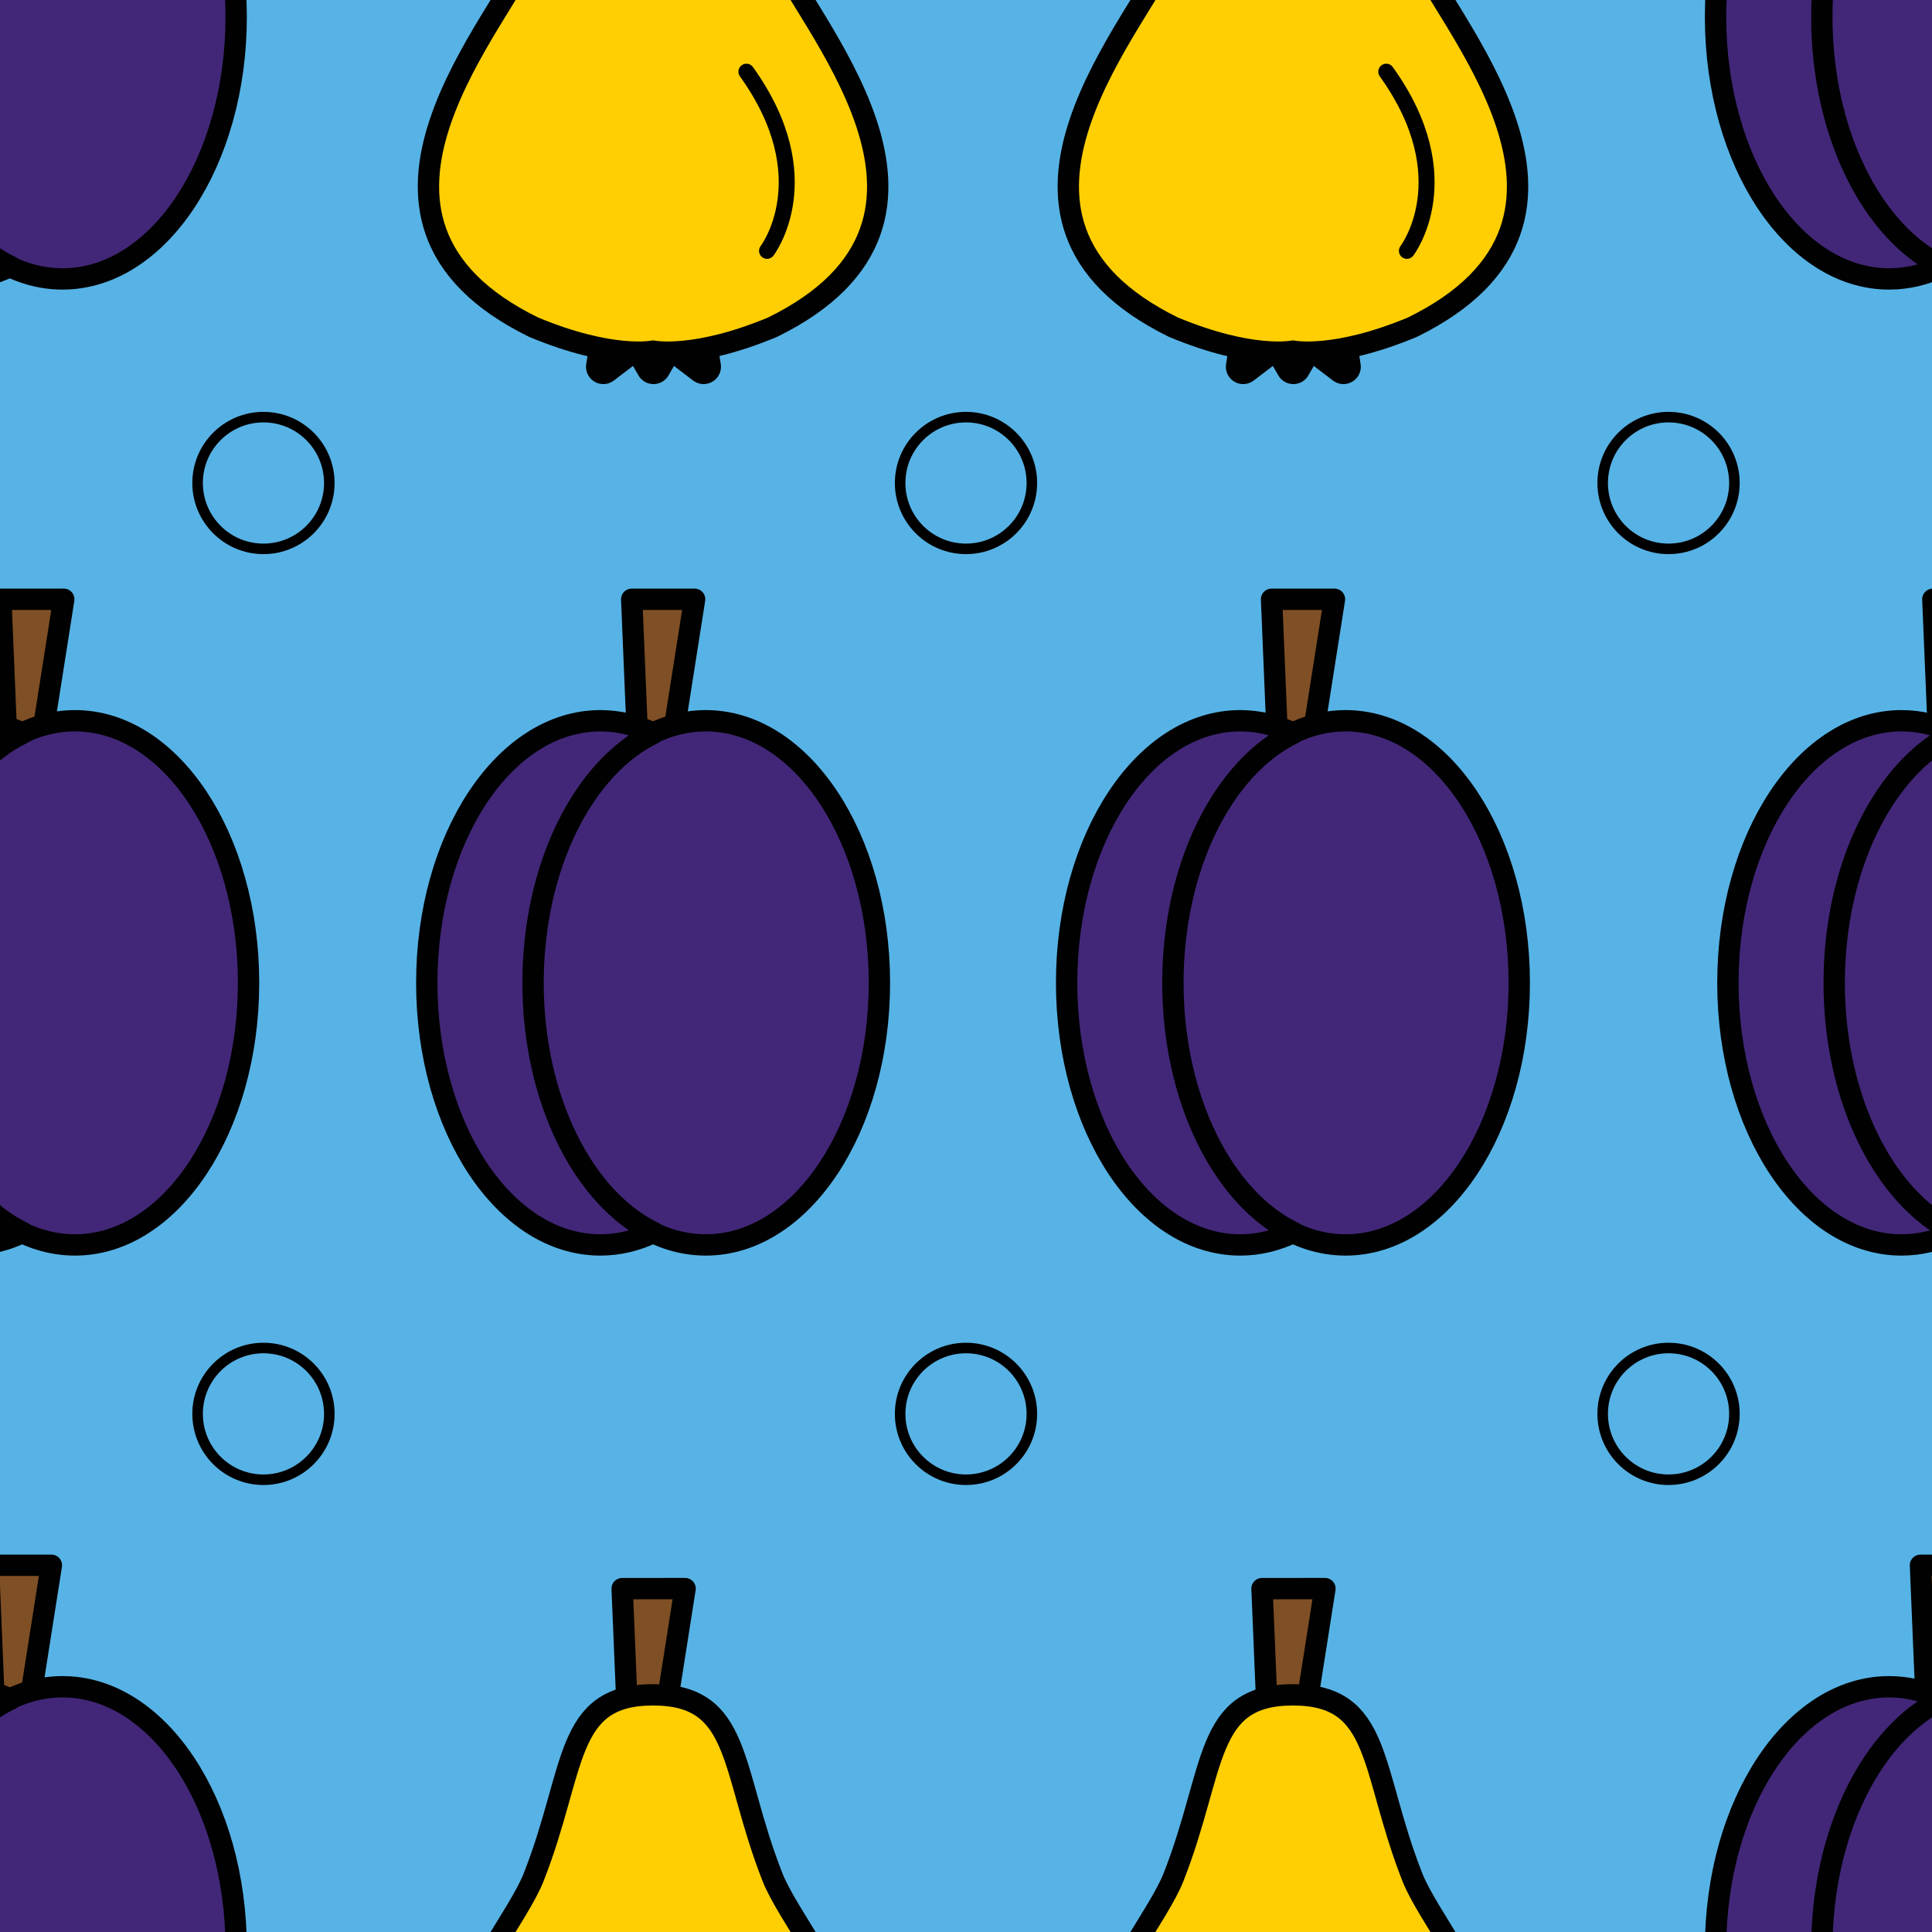 <?xml version="1.0" encoding="utf-8"?>
<!-- Generator: Adobe Illustrator 16.0.0, SVG Export Plug-In . SVG Version: 6.00 Build 0)  -->
<!DOCTYPE svg PUBLIC "-//W3C//DTD SVG 1.1//EN" "http://www.w3.org/Graphics/SVG/1.1/DTD/svg11.dtd">
<svg version="1.1" xmlns="http://www.w3.org/2000/svg" xmlns:xlink="http://www.w3.org/1999/xlink" x="0px" y="0px" width="220px"
	 height="220px" viewBox="0 0 220 220" enable-background="new 0 0 220 220" xml:space="preserve">
<g id="bg" display="none">
	<rect x="-2545.836" y="-681.787" display="inline" fill="#FFFFFF" width="3240.076" height="8444.104"/>
</g>
<g id="Layer_3" display="none">
</g>
<g id="Layer_1">
	<g>
		<defs>
			<rect id="SVGID_617_" x="300" width="220" height="220"/>
		</defs>
		<clipPath id="SVGID_2_">
			<use xlink:href="#SVGID_617_"  overflow="visible"/>
		</clipPath>
		<g clip-path="url(#SVGID_2_)">
			
				<path fill="#7F4F25" stroke="#000100" stroke-width="2.43" stroke-linecap="round" stroke-linejoin="round" stroke-miterlimit="10" d="
				M79.098,68.239l-7.165,0.003l0.758,18.199h0.059c-0.003,0.154,0.021,0.307,0.07,0.457c0.271,0.808,1.233,1.213,2.149,0.906
				c0.673-0.226,1.132-0.772,1.222-1.367l0.043-0.001L79.098,68.239z"/>
			
				<ellipse fill="#422778" stroke="#000100" stroke-width="2.43" stroke-linecap="round" stroke-linejoin="round" stroke-miterlimit="10" cx="80.369" cy="111.918" rx="19.771" ry="29.844"/>
			
				<path fill="#422778" stroke="#000100" stroke-width="2.43" stroke-linecap="round" stroke-linejoin="round" stroke-miterlimit="10" d="
				M60.701,111.918c0-13.295,5.761-24.559,13.72-28.418c-1.908-0.923-3.941-1.426-6.052-1.426c-10.92,0-19.771,13.361-19.771,29.844
				s8.852,29.844,19.771,29.844c2.11,0,4.144-0.501,6.052-1.426C66.461,136.477,60.701,125.214,60.701,111.918z"/>
		</g>
		<g clip-path="url(#SVGID_2_)">
			
				<path fill="#7F4F25" stroke="#000100" stroke-width="2.43" stroke-linecap="round" stroke-linejoin="round" stroke-miterlimit="10" d="
				M7.261,68.239l-7.165,0.003l0.758,18.199h0.059c-0.003,0.154,0.021,0.307,0.07,0.457c0.271,0.808,1.233,1.213,2.149,0.906
				c0.673-0.226,1.132-0.772,1.222-1.367l0.043-0.001L7.261,68.239z"/>
			
				<ellipse fill="#422778" stroke="#000100" stroke-width="2.43" stroke-linecap="round" stroke-linejoin="round" stroke-miterlimit="10" cx="8.532" cy="111.918" rx="19.771" ry="29.844"/>
			
				<path fill="#422778" stroke="#000100" stroke-width="2.43" stroke-linecap="round" stroke-linejoin="round" stroke-miterlimit="10" d="
				M-11.137,111.918c0-13.295,5.761-24.559,13.72-28.418c-1.908-0.923-3.941-1.426-6.052-1.426
				c-10.92,0-19.771,13.361-19.771,29.844s8.852,29.844,19.771,29.844c2.11,0,4.144-0.501,6.052-1.426
				C-5.375,136.477-11.137,125.214-11.137,111.918z"/>
		</g>
		<g clip-path="url(#SVGID_2_)">
			
				<path fill="#7F4F25" stroke="#000100" stroke-width="2.43" stroke-linecap="round" stroke-linejoin="round" stroke-miterlimit="10" d="
				M227.261,68.239l-7.165,0.003l0.758,18.199h0.059c-0.003,0.154,0.021,0.307,0.07,0.457c0.271,0.808,1.233,1.213,2.149,0.906
				c0.673-0.226,1.132-0.772,1.222-1.367l0.043-0.001L227.261,68.239z"/>
			
				<ellipse fill="#422778" stroke="#000100" stroke-width="2.43" stroke-linecap="round" stroke-linejoin="round" stroke-miterlimit="10" cx="228.532" cy="111.918" rx="19.771" ry="29.844"/>
			
				<path fill="#422778" stroke="#000100" stroke-width="2.43" stroke-linecap="round" stroke-linejoin="round" stroke-miterlimit="10" d="
				M208.863,111.918c0-13.295,5.761-24.559,13.72-28.418c-1.908-0.923-3.941-1.426-6.052-1.426
				c-10.92,0-19.771,13.361-19.771,29.844s8.852,29.844,19.771,29.844c2.11,0,4.144-0.501,6.052-1.426
				C214.625,136.477,208.863,125.214,208.863,111.918z"/>
		</g>
		<g clip-path="url(#SVGID_2_)">
			
				<path fill="#7F4F25" stroke="#000100" stroke-width="2.43" stroke-linecap="round" stroke-linejoin="round" stroke-miterlimit="10" d="
				M151.958,68.239l-7.165,0.003l0.758,18.199h0.059c-0.003,0.154,0.02,0.307,0.07,0.457c0.271,0.808,1.233,1.213,2.149,0.906
				c0.673-0.226,1.132-0.772,1.222-1.367l0.043-0.001L151.958,68.239z"/>
			
				<ellipse fill="#422778" stroke="#000100" stroke-width="2.43" stroke-linecap="round" stroke-linejoin="round" stroke-miterlimit="10" cx="153.229" cy="111.918" rx="19.771" ry="29.844"/>
			
				<path fill="#422778" stroke="#000100" stroke-width="2.43" stroke-linecap="round" stroke-linejoin="round" stroke-miterlimit="10" d="
				M133.561,111.918c0-13.295,5.76-24.559,13.72-28.418c-1.908-0.923-3.942-1.426-6.052-1.426c-10.92,0-19.771,13.361-19.771,29.844
				s8.852,29.844,19.771,29.844c2.109,0,4.144-0.501,6.052-1.426C139.321,136.477,133.561,125.214,133.561,111.918z"/>
		</g>
		<rect x="0" clip-path="url(#SVGID_2_)" fill="none" width="220" height="220"/>
	</g>
	<g>
		<defs>
			<rect id="SVGID_619_" x="0" width="220" height="220"/>
		</defs>
		<clipPath id="SVGID_4_">
			<use xlink:href="#SVGID_619_"  overflow="visible"/>
		</clipPath>
		<rect x="0" clip-path="url(#SVGID_4_)" fill="#57B3E6" width="220" height="220"/>
		<g clip-path="url(#SVGID_4_)">
			
				<ellipse fill="#422778" stroke="#000100" stroke-width="2.43" stroke-linecap="round" stroke-linejoin="round" stroke-miterlimit="10" cx="7.122" cy="1.918" rx="19.771" ry="29.844"/>
			
				<path fill="#422778" stroke="#000100" stroke-width="2.43" stroke-linecap="round" stroke-linejoin="round" stroke-miterlimit="10" d="
				M-12.546,1.918c0-13.295,5.761-24.559,13.72-28.418c-1.908-0.923-3.941-1.426-6.052-1.426c-10.92,0-19.771,13.361-19.771,29.844
				s8.852,29.844,19.771,29.844c2.11,0,4.144-0.501,6.052-1.426C-6.786,26.477-12.546,15.214-12.546,1.918z"/>
		</g>
		<g clip-path="url(#SVGID_4_)">
			<g>
				
					<polygon fill="#683C14" stroke="#000100" stroke-width="3.948" stroke-linecap="round" stroke-linejoin="round" stroke-miterlimit="10" points="
					80.123,41.762 76.158,38.741 74.414,35.717 77.904,35.717 81.393,35.717 79.648,38.741 				"/>
				
					<polygon fill="#683C14" stroke="#000100" stroke-width="3.948" stroke-linecap="round" stroke-linejoin="round" stroke-miterlimit="10" points="
					74.414,41.762 72.668,38.741 70.923,35.717 74.414,35.717 77.904,35.717 76.158,38.741 				"/>
				
					<polygon fill="#683C14" stroke="#000100" stroke-width="3.948" stroke-linecap="round" stroke-linejoin="round" stroke-miterlimit="10" points="
					68.704,41.762 69.178,38.741 67.434,35.717 70.923,35.717 74.414,35.717 72.668,38.741 				"/>
			</g>
			
				<path fill="#FFCF04" stroke="#000100" stroke-width="2.43" stroke-linecap="round" stroke-linejoin="round" stroke-miterlimit="10" d="
				M87.964-6.244c-4.861-12.369-3.461-20.763-13.596-20.763c-10.136,0-8.735,8.395-13.596,20.763
				c-3.331,8.472-25.214,31.146,0,43.505c8.898,3.708,13.596,2.72,13.596,2.72s4.696,0.988,13.596-2.72
				C113.178,24.902,91.294,2.229,87.964-6.244z"/>
			
				<path fill="none" stroke="#000100" stroke-width="1.822" stroke-linecap="round" stroke-linejoin="round" stroke-miterlimit="10" d="
				M87.345,28.563c0,0,6.36-8.269-2.349-20.398"/>
		</g>
		<g clip-path="url(#SVGID_4_)">
			
				<path fill="#7F4F25" stroke="#000100" stroke-width="2.43" stroke-linecap="round" stroke-linejoin="round" stroke-miterlimit="10" d="
				M79.098,68.239l-7.165,0.003l0.758,18.199h0.059c-0.003,0.154,0.021,0.307,0.07,0.457c0.271,0.808,1.233,1.213,2.149,0.906
				c0.673-0.226,1.132-0.772,1.222-1.367l0.043-0.001L79.098,68.239z"/>
			
				<ellipse fill="#422778" stroke="#000100" stroke-width="2.43" stroke-linecap="round" stroke-linejoin="round" stroke-miterlimit="10" cx="80.369" cy="111.918" rx="19.771" ry="29.844"/>
			
				<path fill="#422778" stroke="#000100" stroke-width="2.43" stroke-linecap="round" stroke-linejoin="round" stroke-miterlimit="10" d="
				M60.701,111.918c0-13.295,5.761-24.559,13.72-28.418c-1.908-0.923-3.941-1.426-6.052-1.426c-10.92,0-19.771,13.361-19.771,29.844
				s8.852,29.844,19.771,29.844c2.11,0,4.144-0.501,6.052-1.426C66.461,136.477,60.701,125.214,60.701,111.918z"/>
		</g>
		<g clip-path="url(#SVGID_4_)">
			
				<path fill="#7F4F25" stroke="#000100" stroke-width="2.43" stroke-linecap="round" stroke-linejoin="round" stroke-miterlimit="10" d="
				M7.261,68.239l-7.165,0.003l0.758,18.199h0.059c-0.003,0.154,0.021,0.307,0.07,0.457c0.271,0.808,1.233,1.213,2.149,0.906
				c0.673-0.226,1.132-0.772,1.222-1.367l0.043-0.001L7.261,68.239z"/>
			
				<ellipse fill="#422778" stroke="#000100" stroke-width="2.43" stroke-linecap="round" stroke-linejoin="round" stroke-miterlimit="10" cx="8.532" cy="111.918" rx="19.771" ry="29.844"/>
			
				<path fill="#422778" stroke="#000100" stroke-width="2.43" stroke-linecap="round" stroke-linejoin="round" stroke-miterlimit="10" d="
				M-11.137,111.918c0-13.295,5.761-24.559,13.72-28.418c-1.908-0.923-3.941-1.426-6.052-1.426
				c-10.92,0-19.771,13.361-19.771,29.844s8.852,29.844,19.771,29.844c2.11,0,4.144-0.501,6.052-1.426
				C-5.375,136.477-11.137,125.214-11.137,111.918z"/>
		</g>
		<g clip-path="url(#SVGID_4_)">
			
				<path fill="#7F4F25" stroke="#000100" stroke-width="2.43" stroke-linecap="round" stroke-linejoin="round" stroke-miterlimit="10" d="
				M227.261,68.239l-7.165,0.003l0.758,18.199h0.059c-0.003,0.154,0.021,0.307,0.07,0.457c0.271,0.808,1.233,1.213,2.149,0.906
				c0.673-0.226,1.132-0.772,1.222-1.367l0.043-0.001L227.261,68.239z"/>
			
				<ellipse fill="#422778" stroke="#000100" stroke-width="2.43" stroke-linecap="round" stroke-linejoin="round" stroke-miterlimit="10" cx="228.532" cy="111.918" rx="19.771" ry="29.844"/>
			
				<path fill="#422778" stroke="#000100" stroke-width="2.43" stroke-linecap="round" stroke-linejoin="round" stroke-miterlimit="10" d="
				M208.863,111.918c0-13.295,5.761-24.559,13.72-28.418c-1.908-0.923-3.941-1.426-6.052-1.426
				c-10.92,0-19.771,13.361-19.771,29.844s8.852,29.844,19.771,29.844c2.11,0,4.144-0.501,6.052-1.426
				C214.625,136.477,208.863,125.214,208.863,111.918z"/>
		</g>
		<g clip-path="url(#SVGID_4_)">
			
				<ellipse fill="#422778" stroke="#000100" stroke-width="2.43" stroke-linecap="round" stroke-linejoin="round" stroke-miterlimit="10" cx="227.122" cy="1.918" rx="19.771" ry="29.844"/>
			
				<path fill="#422778" stroke="#000100" stroke-width="2.43" stroke-linecap="round" stroke-linejoin="round" stroke-miterlimit="10" d="
				M207.454,1.918c0-13.295,5.761-24.559,13.72-28.418c-1.908-0.923-3.941-1.426-6.052-1.426c-10.92,0-19.771,13.361-19.771,29.844
				s8.852,29.844,19.771,29.844c2.11,0,4.144-0.501,6.052-1.426C213.214,26.477,207.454,15.214,207.454,1.918z"/>
		</g>
		<g clip-path="url(#SVGID_4_)">
			
				<path fill="#7F4F25" stroke="#000100" stroke-width="2.43" stroke-linecap="round" stroke-linejoin="round" stroke-miterlimit="10" d="
				M5.851,178.239l-7.165,0.003l0.758,18.199h0.059c-0.003,0.154,0.021,0.307,0.07,0.457c0.271,0.808,1.233,1.213,2.149,0.906
				c0.673-0.226,1.132-0.772,1.222-1.367l0.043-0.001L5.851,178.239z"/>
			
				<ellipse fill="#422778" stroke="#000100" stroke-width="2.43" stroke-linecap="round" stroke-linejoin="round" stroke-miterlimit="10" cx="7.122" cy="221.918" rx="19.771" ry="29.844"/>
			
				<path fill="#422778" stroke="#000100" stroke-width="2.43" stroke-linecap="round" stroke-linejoin="round" stroke-miterlimit="10" d="
				M-12.546,221.918c0-13.295,5.761-24.559,13.72-28.418c-1.908-0.923-3.941-1.426-6.052-1.426
				c-10.92,0-19.771,13.361-19.771,29.844s8.852,29.844,19.771,29.844c2.11,0,4.144-0.501,6.052-1.426
				C-6.786,246.477-12.546,235.214-12.546,221.918z"/>
		</g>
		<g clip-path="url(#SVGID_4_)">
			
				<path fill="#7F4F25" stroke="#000100" stroke-width="2.43" stroke-linecap="round" stroke-linejoin="round" stroke-miterlimit="10" d="
				M78.012,180.895l-7.166,0.004l0.758,18.199h0.059c-0.002,0.153,0.021,0.307,0.071,0.458c0.271,0.808,1.232,1.212,2.148,0.905
				c0.673-0.226,1.132-0.772,1.223-1.367l0.043-0.001L78.012,180.895z"/>
			
				<path fill="#FFCF04" stroke="#000100" stroke-width="2.43" stroke-linecap="round" stroke-linejoin="round" stroke-miterlimit="10" d="
				M87.964,213.756c-4.861-12.369-3.461-20.763-13.596-20.763c-10.136,0-8.735,8.395-13.596,20.763
				c-3.331,8.472-25.214,31.146,0,43.505c8.898,3.708,13.596,2.72,13.596,2.72s4.696,0.988,13.596-2.72
				C113.178,244.902,91.294,222.229,87.964,213.756z"/>
		</g>
		<g clip-path="url(#SVGID_4_)">
			<g>
				
					<polygon fill="#683C14" stroke="#000100" stroke-width="3.948" stroke-linecap="round" stroke-linejoin="round" stroke-miterlimit="10" points="
					152.983,41.762 149.018,38.741 147.274,35.717 150.764,35.717 154.253,35.717 152.507,38.741 				"/>
				
					<polygon fill="#683C14" stroke="#000100" stroke-width="3.948" stroke-linecap="round" stroke-linejoin="round" stroke-miterlimit="10" points="
					147.274,41.762 145.529,38.741 143.784,35.717 147.274,35.717 150.764,35.717 149.018,38.741 				"/>
				
					<polygon fill="#683C14" stroke="#000100" stroke-width="3.948" stroke-linecap="round" stroke-linejoin="round" stroke-miterlimit="10" points="
					141.564,41.762 142.039,38.741 140.294,35.717 143.784,35.717 147.274,35.717 145.529,38.741 				"/>
			</g>
			
				<path fill="#FFCF04" stroke="#000100" stroke-width="2.43" stroke-linecap="round" stroke-linejoin="round" stroke-miterlimit="10" d="
				M160.825-6.244c-4.861-12.369-3.461-20.763-13.596-20.763c-10.136,0-8.735,8.395-13.597,20.763
				c-3.33,8.472-25.213,31.146,0,43.505c8.899,3.708,13.597,2.72,13.597,2.72s4.695,0.988,13.596-2.72
				C186.039,24.902,164.154,2.229,160.825-6.244z"/>
			
				<path fill="none" stroke="#000100" stroke-width="1.822" stroke-linecap="round" stroke-linejoin="round" stroke-miterlimit="10" d="
				M160.206,28.563c0,0,6.36-8.269-2.349-20.398"/>
		</g>
		<g clip-path="url(#SVGID_4_)">
			
				<path fill="#7F4F25" stroke="#000100" stroke-width="2.43" stroke-linecap="round" stroke-linejoin="round" stroke-miterlimit="10" d="
				M151.958,68.239l-7.165,0.003l0.758,18.199h0.059c-0.003,0.154,0.02,0.307,0.07,0.457c0.271,0.808,1.233,1.213,2.149,0.906
				c0.673-0.226,1.132-0.772,1.222-1.367l0.043-0.001L151.958,68.239z"/>
			
				<ellipse fill="#422778" stroke="#000100" stroke-width="2.43" stroke-linecap="round" stroke-linejoin="round" stroke-miterlimit="10" cx="153.229" cy="111.918" rx="19.771" ry="29.844"/>
			
				<path fill="#422778" stroke="#000100" stroke-width="2.43" stroke-linecap="round" stroke-linejoin="round" stroke-miterlimit="10" d="
				M133.561,111.918c0-13.295,5.76-24.559,13.72-28.418c-1.908-0.923-3.942-1.426-6.052-1.426c-10.92,0-19.771,13.361-19.771,29.844
				s8.852,29.844,19.771,29.844c2.109,0,4.144-0.501,6.052-1.426C139.321,136.477,133.561,125.214,133.561,111.918z"/>
		</g>
		<g clip-path="url(#SVGID_4_)">
			
				<path fill="#7F4F25" stroke="#000100" stroke-width="2.43" stroke-linecap="round" stroke-linejoin="round" stroke-miterlimit="10" d="
				M150.873,180.895l-7.166,0.004l0.757,18.199h0.06c-0.002,0.153,0.021,0.307,0.071,0.458c0.271,0.808,1.232,1.212,2.148,0.905
				c0.673-0.226,1.132-0.772,1.222-1.367l0.043-0.001L150.873,180.895z"/>
			
				<path fill="#FFCF04" stroke="#000100" stroke-width="2.43" stroke-linecap="round" stroke-linejoin="round" stroke-miterlimit="10" d="
				M160.825,213.756c-4.861-12.369-3.461-20.763-13.596-20.763c-10.136,0-8.735,8.395-13.597,20.763
				c-3.33,8.472-25.213,31.146,0,43.505c8.899,3.708,13.597,2.72,13.597,2.72s4.695,0.988,13.596-2.72
				C186.039,244.902,164.154,222.229,160.825,213.756z"/>
		</g>
		<g clip-path="url(#SVGID_4_)">
			
				<path fill="#7F4F25" stroke="#000100" stroke-width="2.43" stroke-linecap="round" stroke-linejoin="round" stroke-miterlimit="10" d="
				M225.851,178.239l-7.165,0.003l0.758,18.199h0.059c-0.003,0.154,0.021,0.307,0.07,0.457c0.271,0.808,1.233,1.213,2.149,0.906
				c0.673-0.226,1.132-0.772,1.222-1.367l0.043-0.001L225.851,178.239z"/>
			
				<ellipse fill="#422778" stroke="#000100" stroke-width="2.43" stroke-linecap="round" stroke-linejoin="round" stroke-miterlimit="10" cx="227.122" cy="221.918" rx="19.771" ry="29.844"/>
			
				<path fill="#422778" stroke="#000100" stroke-width="2.43" stroke-linecap="round" stroke-linejoin="round" stroke-miterlimit="10" d="
				M207.454,221.918c0-13.295,5.761-24.559,13.72-28.418c-1.908-0.923-3.941-1.426-6.052-1.426
				c-10.92,0-19.771,13.361-19.771,29.844s8.852,29.844,19.771,29.844c2.11,0,4.144-0.501,6.052-1.426
				C213.214,246.477,207.454,235.214,207.454,221.918z"/>
		</g>
		
			<circle clip-path="url(#SVGID_4_)" fill="none" stroke="#000000" stroke-width="1.2" stroke-miterlimit="10" cx="30" cy="55" r="7.5"/>
		
			<circle clip-path="url(#SVGID_4_)" fill="none" stroke="#000000" stroke-width="1.2" stroke-miterlimit="10" cx="30" cy="161" r="7.5"/>
		
			<circle clip-path="url(#SVGID_4_)" fill="none" stroke="#000000" stroke-width="1.2" stroke-miterlimit="10" cx="110" cy="161" r="7.5"/>
		
			<circle clip-path="url(#SVGID_4_)" fill="none" stroke="#000000" stroke-width="1.2" stroke-miterlimit="10" cx="110" cy="55" r="7.5"/>
		
			<circle clip-path="url(#SVGID_4_)" fill="none" stroke="#000000" stroke-width="1.2" stroke-miterlimit="10" cx="190" cy="55" r="7.5"/>
		
			<circle clip-path="url(#SVGID_4_)" fill="none" stroke="#000000" stroke-width="1.2" stroke-miterlimit="10" cx="190" cy="161" r="7.5"/>
	</g>
</g>
</svg>
